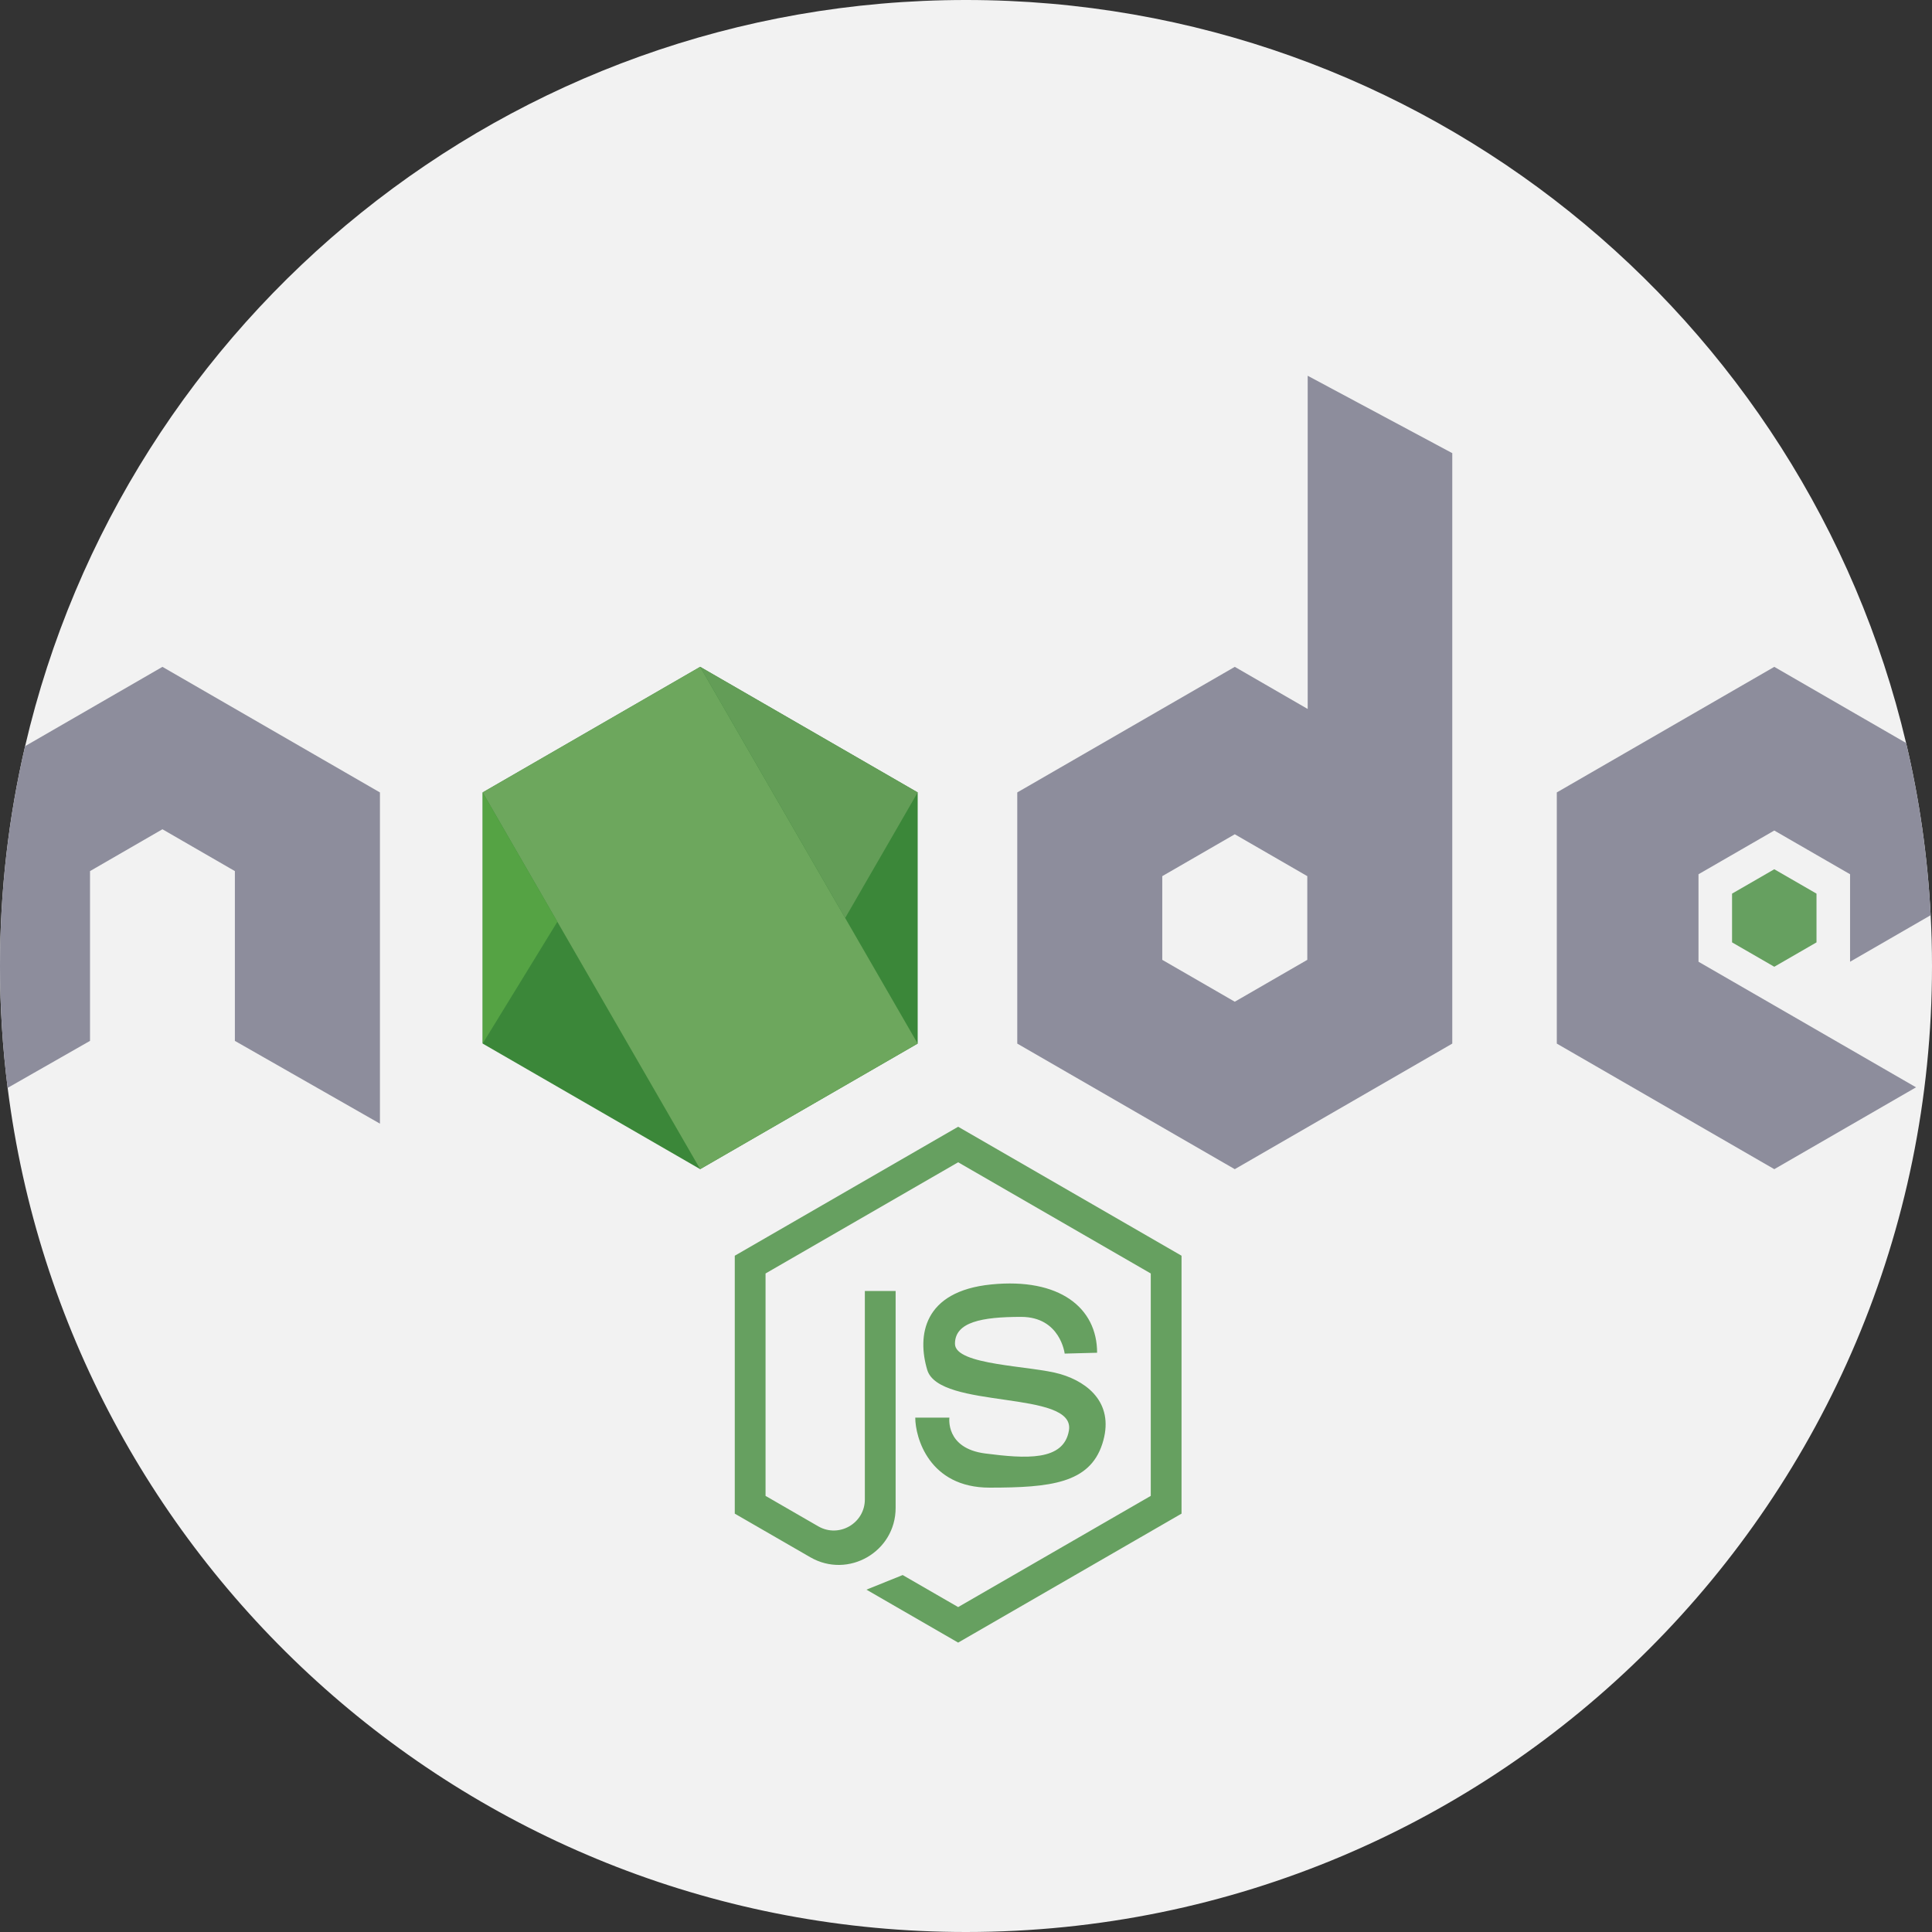 <?xml version="1.0"?>
<svg xmlns="http://www.w3.org/2000/svg" xmlns:xlink="http://www.w3.org/1999/xlink" version="1.1" id="Capa_1" x="0px" y="0px" viewBox="0 0 512 512" style="enable-background:new 0 0 512 512;" xml:space="preserve" width="512px" height="512px" class=""><rect x="0" y="0" width="512" height="512" fill="#333333" stroke="none"/><g><path style="fill:#F2F2F2;" d="M512,256c0,141.385-114.615,256-256,256C125.555,512,17.899,414.438,2.027,288.298  C0.69,277.723,0,266.94,0,256c0-20.041,2.299-39.549,6.656-58.264C33.029,84.428,134.656,0,256,0  c121.041,0,222.469,84.01,249.135,196.901c3.5,14.764,5.705,30.02,6.51,45.641C511.885,247.003,512,251.486,512,256z" data-original="#F2F2F2"/><polygon style="fill:#3B8739;" points="243.195,276.559 243.195,210 185.553,176.721 127.912,210 127.912,276.559 185.553,309.838   " data-original="#3B8739" class=""/><path style="fill:#8D8D9C" d="M470.204,266.459l37.564,21.692l-37.564,21.692l-57.637-33.28v-66.56l57.637-33.28l34.931,20.177  c3.5,14.764,5.705,30.02,6.51,45.641l-21.358,12.33v-23.186l-20.083-11.588l-20.083,11.588v23.186L470.204,266.459z" data-original="#333333" class="" data-old_color="#8d8d9c"/><polygon style="fill:#66A060" points="481.392,249.74 481.392,236.82 470.203,230.36 459.013,236.82 459.013,249.74   470.203,256.201 " data-original="#66A060" class="active-path"/><path style="fill:#8D8D9C" d="M100.686,210.004v87.771l-38.442-21.932v-44.993L43.05,219.763l-19.195,11.086v44.993L2.027,288.298  C0.69,277.723,0,266.94,0,256c0-20.041,2.299-39.549,6.656-58.264l36.394-21.013L100.686,210.004z" data-original="#333333" class="" data-old_color="#8d8d9c"/><rect x="127.906" y="210.001" transform="matrix(0.5 0.866 -0.866 0.5 303.456 -39.05)" style="fill:#6DA75D;" width="115.281" height="66.557" data-original="#6DA75D" class=""/><polygon style="fill:#55A344;" points="127.912,276.559 147.704,244.283 127.912,210 " data-original="#55A344" class=""/><polygon style="fill:#639D57" points="223.979,243.277 243.195,210 185.553,176.721 " data-original="#639D57" class=""/><path style="fill:#8D8D9C" d="M346.551,99.579v88.304l-19.32-11.16l-57.647,33.28v66.56l57.647,33.28l57.637-33.28V120.09  L346.551,99.579z M346.446,254.37l-19.216,11.097l-19.216-11.097v-22.183l19.216-11.097l19.216,11.097V254.37z" data-original="#333333" class="" data-old_color="#8d8d9c"/><g>
	<path style="fill:#66A060" d="M282.149,358.717c0,0-1.132-9.729-11.539-9.729c-10.408,0-17.534,1.357-17.534,7.127   s20.25,5.77,27.943,8.032c7.693,2.262,14.48,8.145,11.086,18.553c-3.394,10.408-13.802,11.539-29.866,11.539   s-19.685-13.35-19.685-18.553h9.05c0,0-1.132,8.145,9.502,9.502c10.634,1.357,20.802,2.121,22.173-6.108   c1.81-10.861-34.391-5.43-37.559-16.064c-2.676-8.985-1.132-20.815,16.969-22.626c18.101-1.811,28.056,6.181,28.056,18.101   L282.149,358.717z" data-original="#66A060" class="active-path"/>
	<path style="fill:#66A060" d="M194.723,401.131l20.008,11.551c10.053,5.804,22.619-1.451,22.619-13.059v-20.242v-37.253h-8.155   v55.227c0,6.339-6.862,10.302-12.353,7.131l-13.965-8.062v-58.94l51.043-29.467l51.043,29.467v58.94l-51.043,29.467l-14.704-8.489   l-9.602,3.872l24.305,14.033l59.198-34.179v-68.351L253.92,298.6l-59.198,34.179v68.352H194.723z" data-original="#66A060" class="active-path"/>
</g></g> </svg>
